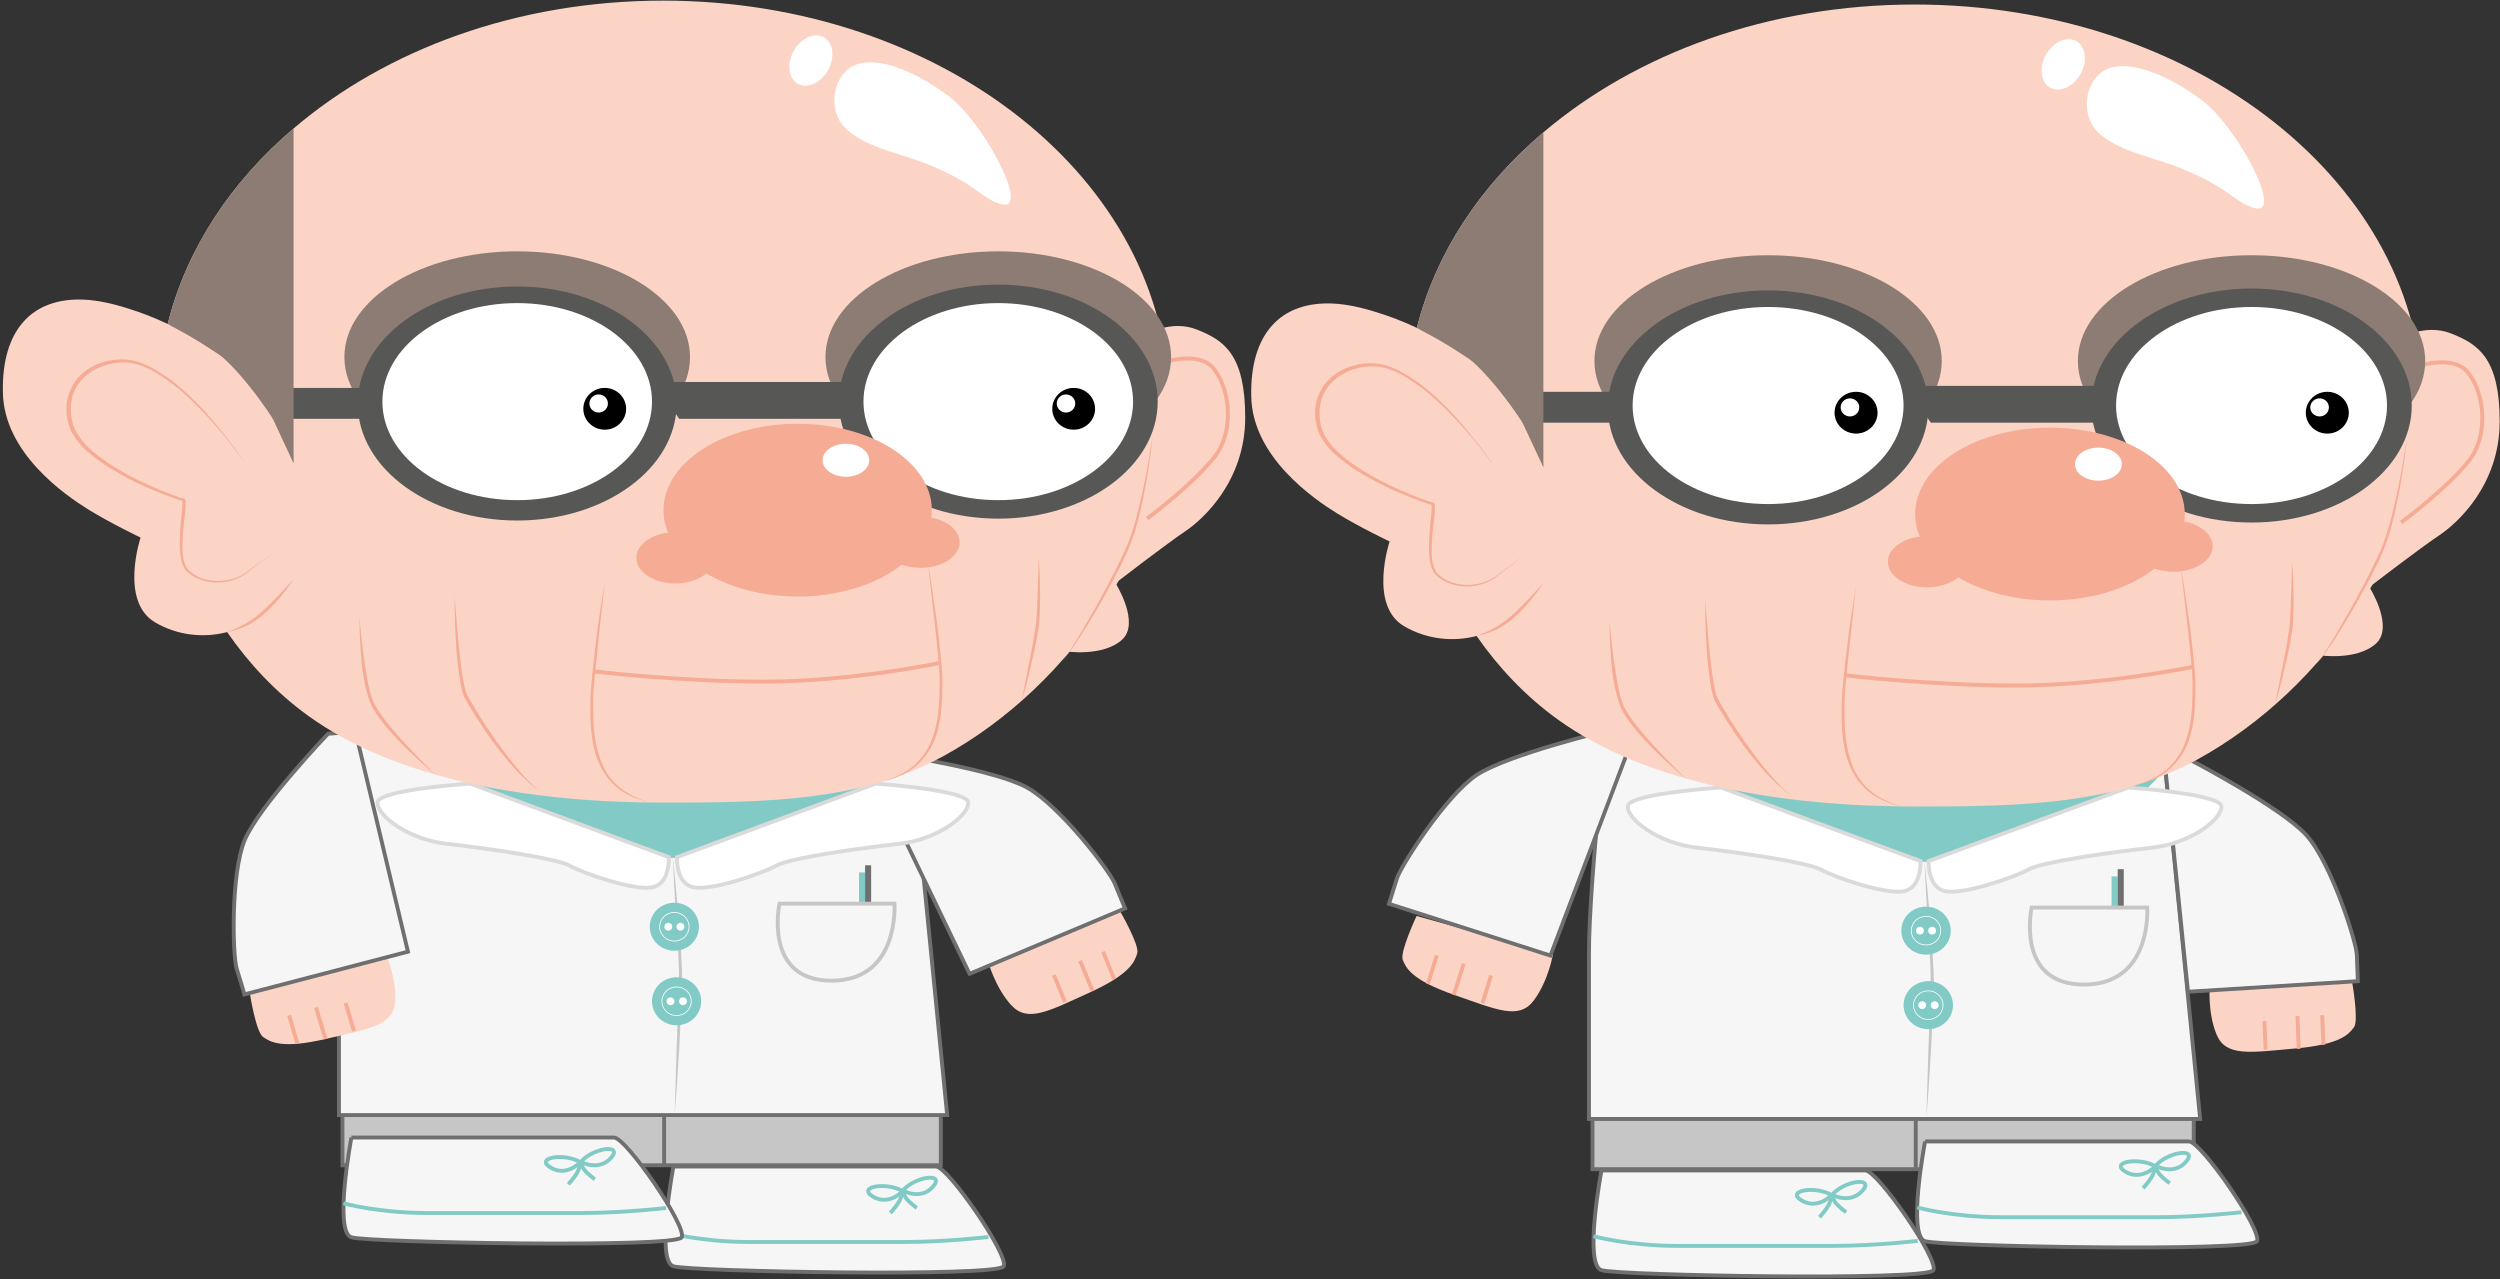 <?xml version="1.0" encoding="UTF-8"?>
<svg width="641px" height="328px" viewBox="0 0 641 328" version="1.1" xmlns="http://www.w3.org/2000/svg" xmlns:xlink="http://www.w3.org/1999/xlink">
    <rect x="0" y="0" width="641" height="328" fill="#333333" stroke="none"/>
    <!-- Generator: Sketch 63 (92445) - https://sketch.com -->
    <title>Group 4</title>
    <desc>Created with Sketch.</desc>
    <g id="Media" stroke="none" stroke-width="1" fill="none" fill-rule="evenodd">
        <g id="Group-4" transform="translate(-1, 0)">
            <g id="metge-CC1">
                <g id="Brillo" transform="translate(0.924, 0)">
                    <polyline id="Path" stroke="#706F6F" fill="#C6C6C6" fill-rule="nonzero" points="241.291 278.23 87.884 278.23 87.884 298.777 163.236 298.777 241.291 298.777 241.291 278.23"></polyline>
                    <g id="Group" transform="translate(170.362, 299.017)">
                        <path d="M2.375,0.08 C2.375,0.08 -2.211,24.305 2.375,25.664 C6.962,27.023 85.672,28.463 87.065,25.664 C88.457,22.866 72.813,0.08 69.701,0.08 C66.589,0.08 2.375,0.08 2.375,0.08" id="Path" stroke="#706F6F" fill="#F6F6F6" fill-rule="nonzero"></path>
                        <path d="M0.41,16.95 C0.41,16.95 9.419,19.428 21.705,19.428 C33.99,19.428 51.027,19.428 61.592,19.428 C72.158,19.428 83.133,18.149 83.133,18.149" id="Path" stroke="#82CAC6"></path>
                        <path d="M61.183,6.396 C56.924,3.918 49.389,5.277 53.484,7.755 C57.579,10.314 61.183,6.396 61.183,6.396 Z" id="Path" stroke="#82CAC6"></path>
                        <path d="M61.183,6.236 C64.459,2.558 72.076,1.599 68.964,5.197 C65.851,8.875 61.183,6.236 61.183,6.236 Z" id="Path" stroke="#82CAC6"></path>
                        <path d="M61.183,6.236 C61.183,6.236 60.937,7.835 60.2,9.114 C59.463,10.394 57.989,11.993 57.989,11.993" id="Path" fill="#F6F6F6" fill-rule="nonzero"></path>
                        <path d="M61.183,6.236 C61.183,6.236 61.429,7.515 62.248,8.475 C63.067,9.434 64.787,10.713 64.787,10.713" id="Path" stroke="#82CAC6"></path>
                        <path d="M61.183,6.236 C61.183,6.236 60.937,7.835 60.2,9.114 C59.463,10.394 57.989,11.993 57.989,11.993" id="Path" stroke="#82CAC6"></path>
                    </g>
                    <g id="Group" transform="translate(87.638, 291.022)">
                        <path d="M2.539,0.64 C2.539,0.64 -2.048,24.865 2.539,26.224 C7.126,27.583 85.836,29.022 87.229,26.224 C88.621,23.426 72.977,0.64 69.865,0.64 C66.752,0.64 2.539,0.64 2.539,0.64" id="Path" stroke="#706F6F" fill="#F6F6F6" fill-rule="nonzero"></path>
                        <path d="M0.491,17.509 C0.491,17.509 9.501,19.988 21.787,19.988 C34.072,19.988 51.109,19.988 61.674,19.988 C72.24,19.988 83.215,18.709 83.215,18.709" id="Path" stroke="#82CAC6"></path>
                        <path d="M61.265,6.956 C57.006,4.477 49.47,5.836 53.566,8.315 C57.661,10.873 61.265,6.956 61.265,6.956 Z" id="Path" stroke="#82CAC6"></path>
                        <path d="M61.347,6.876 C64.623,3.198 72.24,2.239 69.128,5.836 C65.933,9.434 61.347,6.876 61.347,6.876 Z" id="Path" stroke="#82CAC6"></path>
                        <path d="M61.347,6.876 C61.347,6.876 61.101,8.475 60.364,9.754 C59.627,11.033 58.152,12.632 58.152,12.632" id="Path" fill="#F6F6F6" fill-rule="nonzero"></path>
                        <path d="M61.347,6.876 C61.347,6.876 61.592,8.155 62.411,9.114 C63.23,10.074 64.95,11.353 64.95,11.353" id="Path" stroke="#82CAC6"></path>
                        <path d="M61.347,6.876 C61.347,6.876 61.101,8.475 60.364,9.754 C59.627,11.033 58.152,12.632 58.152,12.632" id="Path" stroke="#82CAC6"></path>
                    </g>
                    <path d="M92.225,179.73 C92.225,179.73 86.983,223.863 86.983,243.611 C86.983,263.359 86.983,285.905 86.983,285.905 L242.93,285.905 L232.937,185.087 L92.225,179.73 Z" id="Path" stroke="#706F6F" fill="#F6F6F6" fill-rule="nonzero"></path>
                    <path d="M104.429,193.722 C104.429,193.722 156.192,217.147 164.956,219.386 C173.72,221.624 198.947,217.067 203.206,215.228 C207.465,213.389 229.251,201.317 229.251,201.317 L238.998,191.403 L104.429,193.722 Z" id="Path" fill="#82CAC6" fill-rule="nonzero"></path>
                    <path d="M64.131,254.644 C64.131,254.644 65.688,264.718 67.571,265.917 C69.373,267.117 72.158,269.035 83.543,266.397 C94.846,263.759 100.989,262.959 101.398,256.723 C101.808,250.487 98.777,244.091 98.777,244.091 L64.131,254.644 Z" id="Path" fill="#FBD4C5" fill-rule="nonzero"></path>
                    <line x1="76.335" y1="267.596" x2="74.206" y2="260.321" id="Path" stroke="#F5AB94"></line>
                    <line x1="83.543" y1="266.397" x2="81.086" y2="258.322" id="Path" stroke="#F5AB94"></line>
                    <line x1="90.832" y1="264.318" x2="88.703" y2="257.203" id="Path" stroke="#F5AB94"></line>
                    <path d="M287.158,233.457 C287.158,233.457 292.318,242.332 291.663,244.411 C291.008,246.489 290.025,249.687 279.459,254.484 C268.893,259.281 263.57,262.32 259.31,257.682 C255.133,253.045 253.331,246.249 253.331,246.249 L287.158,233.457 Z" id="Path" fill="#FBD4C5" fill-rule="nonzero"></path>
                    <line x1="285.766" y1="251.046" x2="282.899" y2="244.011" id="Path" stroke="#F5AB94"></line>
                    <line x1="280.196" y1="254.085" x2="277.002" y2="246.329" id="Path" stroke="#F5AB94"></line>
                    <line x1="273.152" y1="256.883" x2="270.286" y2="250.007" id="Path" stroke="#F5AB94"></line>
                    <path d="M172.573,219.466 C173.147,224.982 173.638,230.419 174.13,235.936 C174.375,238.654 174.539,241.452 174.703,244.171 C174.867,246.889 175.03,249.687 174.949,252.486 C174.785,258.002 174.539,263.519 174.211,269.035 C173.884,274.552 173.556,280.069 173.065,285.505 L173.31,277.27 L173.556,269.035 C173.72,263.519 173.966,258.002 174.13,252.566 C174.211,249.847 174.13,247.129 173.966,244.331 L173.474,236.096 L172.983,227.861 L172.573,219.466 Z" id="Path" fill="#C6C6C6" fill-rule="nonzero"></path>
                    <path d="M229.17,193.402 C229.17,193.402 254.97,197.319 263.324,201.877 C271.678,206.434 284.619,223.303 285.93,226.581 C287.24,229.859 288.55,232.898 288.55,232.898 L248.663,249.687 L223.436,197.319 L229.17,193.402 Z" id="Path" stroke="#706F6F" fill="#F6F6F6" fill-rule="nonzero"></path>
                    <path d="M84.198,188.125 C84.198,188.125 66.425,206.754 62.821,215.388 C59.217,224.023 59.709,245.05 60.773,248.408 C61.838,251.766 62.739,254.964 62.739,254.964 L104.674,244.011 L91.242,187.645 L84.198,188.125 Z" id="Path" stroke="#706F6F" fill="#F6F6F6" fill-rule="nonzero"></path>
                    <path d="M120.646,200.917 L171.59,219.786 C171.59,219.786 171.918,226.741 167.168,227.541 C162.417,228.34 149.64,223.943 146.118,221.944 C142.514,220.025 124.577,217.467 114.585,216.348 C104.592,215.228 96.648,208.992 96.893,205.714 C97.139,202.436 120.646,200.917 120.646,200.917" id="Path" stroke="#DADADA" fill="#FFFFFF" fill-rule="nonzero"></path>
                    <path d="M224.583,200.917 L173.638,219.786 C173.638,219.786 173.31,226.741 178.061,227.541 C182.811,228.34 195.589,223.943 199.11,221.944 C202.632,219.945 220.651,217.467 230.644,216.348 C240.636,215.228 248.581,208.992 248.335,205.714 C248.008,202.516 224.583,200.917 224.583,200.917" id="Path" stroke="#DADADA" fill="#FFFFFF" fill-rule="nonzero"></path>
                    <ellipse id="Oval" fill="#82CAC6" fill-rule="nonzero" cx="172.983" cy="237.615" rx="6.307" ry="6.156"></ellipse>
                    <ellipse id="Oval" stroke="#FFFFFF" stroke-width="0.2" cx="172.983" cy="237.615" rx="3.768" ry="3.678"></ellipse>
                    <g id="Group" transform="translate(170.362, 236.655)" fill="#FFFFFF" fill-rule="nonzero">
                        <ellipse id="Oval" cx="1.065" cy="0.959" rx="1" ry="1"></ellipse>
                        <ellipse id="Oval" cx="4.177" cy="0.959" rx="1" ry="1"></ellipse>
                    </g>
                    <ellipse id="Oval" fill="#82CAC6" fill-rule="nonzero" cx="173.556" cy="256.723" rx="6.307" ry="6.156"></ellipse>
                    <ellipse id="Oval" stroke="#FFFFFF" stroke-width="0.2" cx="173.556" cy="256.723" rx="3.768" ry="3.678"></ellipse>
                    <g id="Group" transform="translate(171.181, 255.844)" fill="#FFFFFF" fill-rule="nonzero">
                        <ellipse id="Oval" cx="0.819" cy="0.879" rx="1" ry="1"></ellipse>
                        <ellipse id="Oval" cx="4.013" cy="0.879" rx="1" ry="1"></ellipse>
                    </g>
                    <g id="Head" transform="translate(0.809, 0.16)">
                        <path d="M292.738,85.788 C292.738,85.788 299.372,81.63 306.17,84.348 C313.05,87.067 318.538,90.665 318.538,106.895 C318.538,123.125 307.808,132.959 303.14,136.077 C298.471,139.195 285.284,149.349 285.284,149.349 C285.284,149.349 291.755,159.582 286.922,163.9 C282.008,168.297 272.589,166.858 272.589,166.858" id="Path" fill="#FBD4C5" fill-rule="nonzero"></path>
                        <path d="M298.881,102.817 C298.881,137.916 274.882,175.173 241.138,193.722 C220.252,205.155 196.663,205.634 169.389,205.634 C135.808,205.634 101.244,199.958 78.229,183.328 C69.957,177.332 63.077,169.976 57.507,161.901 C51.528,163.5 44.648,162.78 38.915,159.343 C29.905,153.906 35.311,137.676 35.311,137.676 C35.311,137.676 27.448,133.918 21.797,130.4 C16.145,126.882 0.174,116.009 0.01,100.339 C-0.318,84.588 7.381,76.033 20.896,76.673 C24.254,76.833 28.021,77.633 32.035,78.912 C35.393,79.951 38.915,81.31 42.273,82.909 C47.023,63.721 58.49,46.452 74.543,32.78 C98.214,12.552 131.877,5.68434189e-14 169.307,5.68434189e-14 C240.892,5.68434189e-14 298.881,46.052 298.881,102.817 Z" id="Path" fill="#FBD4C5" fill-rule="nonzero"></path>
                        <path d="M176.187,91.384 C176.187,95.382 174.795,99.219 172.256,102.577 C171.601,86.747 153.745,74.035 131.877,74.035 C110.008,74.035 92.235,86.747 91.498,102.577 C88.959,99.139 87.566,95.382 87.566,91.384 C87.566,76.433 107.387,64.281 131.877,64.281 C156.366,64.281 176.187,76.433 176.187,91.384 Z" id="Path" fill="#8D7C74" fill-rule="nonzero"></path>
                        <path d="M294.867,111.372 C294.294,116.569 293.557,121.766 292.492,126.882 C292.001,129.441 291.427,131.999 290.69,134.558 C290.035,137.116 289.052,139.595 287.987,141.993 C285.776,146.79 283.237,151.347 280.616,155.905 C279.305,158.143 277.913,160.382 276.521,162.621 C275.046,164.779 273.654,167.018 271.852,169.017 C273.49,166.938 274.801,164.699 276.193,162.461 C277.503,160.222 278.814,157.903 280.124,155.665 C282.663,151.108 285.121,146.47 287.332,141.753 C289.625,137.036 290.854,131.999 292.001,126.882 C292.574,124.324 293.065,121.766 293.557,119.207 C293.966,116.569 294.376,114.01 294.867,111.372 Z" id="Path" fill="#F5AB94" fill-rule="nonzero"></path>
                        <path d="M298.881,92.423 C298.881,92.423 307.071,89.945 310.511,94.422 C315.098,100.339 315.507,111.132 310.511,117.208 C304.45,124.644 293.393,132.799 293.393,132.799" id="Path" stroke="#F5AB94"></path>
                        <path d="M299.536,91.384 C299.536,95.382 298.143,99.219 295.604,102.577 C294.949,86.747 277.094,74.035 255.225,74.035 C233.357,74.035 215.583,86.747 214.846,102.577 C212.307,99.139 210.915,95.382 210.915,91.384 C210.915,76.433 230.736,64.281 255.225,64.281 C279.715,64.281 299.536,76.433 299.536,91.384 Z" id="Path" fill="#8D7C74" fill-rule="nonzero"></path>
                        <ellipse id="Oval" stroke="#575756" fill="#575756" fill-rule="nonzero" cx="131.877" cy="103.297" rx="40.379" ry="29.502"></ellipse>
                        <ellipse id="Oval" stroke="#575756" fill="#575756" fill-rule="nonzero" cx="255.225" cy="102.817" rx="40.379" ry="29.502"></ellipse>
                        <ellipse id="Oval" fill="#FFFFFF" fill-rule="nonzero" cx="131.877" cy="102.817" rx="34.564" ry="25.265"></ellipse>
                        <ellipse id="Oval" fill="#FFFFFF" fill-rule="nonzero" cx="255.225" cy="102.817" rx="34.564" ry="25.265"></ellipse>
                        <ellipse id="Oval" fill="#000000" fill-rule="nonzero" cx="154.319" cy="104.656" rx="5.488" ry="5.357"></ellipse>
                        <ellipse id="Oval" fill="#000000" fill-rule="nonzero" cx="274.555" cy="104.656" rx="5.488" ry="5.357"></ellipse>
                        <polygon id="Path" fill="#575756" fill-rule="nonzero" points="172.256 97.78 214.764 97.78 218.696 97.78 218.696 107.214 173.402 107.214 169.389 101.378"></polygon>
                        <polygon id="Path" fill="#575756" fill-rule="nonzero" points="68.319 99.299 92.972 99.299 94.61 107.214 71.759 107.214 69.22 107.214"></polygon>
                        <path d="M57.425,161.901 C59.227,161.261 60.865,160.542 62.503,159.582 C64.06,158.623 65.534,157.504 66.844,156.304 C68.237,155.025 69.465,153.746 70.776,152.387 C71.431,151.747 72.004,151.028 72.66,150.388 C73.315,149.748 73.888,149.029 74.543,148.309 C73.561,149.908 72.414,151.347 71.267,152.787 C70.121,154.226 68.81,155.585 67.418,156.864 C66.025,158.143 64.469,159.263 62.831,160.142 C61.111,160.942 59.309,161.581 57.425,161.901 Z" id="Path" fill="#F5AB94" fill-rule="nonzero"></path>
                        <path d="M42.273,82.909 C44.239,83.709 46.122,84.668 48.006,85.628 C49.89,86.587 51.774,87.626 53.576,88.746 C55.378,89.785 57.18,90.984 58.9,92.264 C60.62,93.543 62.258,94.822 63.814,96.341 C65.37,97.78 66.681,99.539 67.827,101.298 C68.974,103.057 70.039,104.896 70.94,106.815 C72.66,110.652 73.97,114.65 74.625,118.727 C74.134,116.729 73.561,114.73 72.823,112.731 C72.086,110.812 71.267,108.893 70.366,107.055 C69.465,105.216 68.401,103.377 67.254,101.698 C66.107,100.019 64.797,98.34 63.322,96.981 C60.374,94.102 56.852,91.624 53.33,89.385 C49.726,86.987 46.041,84.908 42.273,82.909 Z" id="Path" fill="#8D7C74" fill-rule="nonzero"></path>
                        <ellipse id="Oval" fill="#F5AB94" fill-rule="nonzero" cx="203.789" cy="130.64" rx="34.4" ry="22.146"></ellipse>
                        <path d="M62.176,118.647 C60.456,116.169 58.49,113.77 56.606,111.372 C54.641,109.053 52.593,106.735 50.463,104.576 C48.334,102.417 46.122,100.259 43.665,98.42 C41.208,96.581 38.669,94.822 35.802,93.703 C33.018,92.583 29.823,92.503 26.875,93.303 C23.926,94.102 21.223,95.781 19.503,98.1 C18.602,99.299 18.029,100.658 17.701,102.098 C17.374,103.537 17.374,105.056 17.538,106.495 C17.701,107.934 18.111,109.373 18.848,110.652 C19.585,111.932 20.486,113.131 21.551,114.17 C23.681,116.329 26.22,118.088 28.759,119.687 C31.38,121.286 34.082,122.725 36.949,124.004 C39.734,125.283 42.601,126.483 45.549,127.442 L46.122,127.602 L46.368,127.682 L46.45,127.682 C46.532,127.682 46.614,127.762 46.614,127.762 C46.696,127.842 46.778,127.922 46.778,128.002 C46.941,128.481 46.86,128.881 46.86,129.281 C46.86,130.08 46.778,130.8 46.696,131.6 C46.532,133.119 46.368,134.638 46.204,136.077 C46.122,137.596 46.041,139.115 46.041,140.554 C46.122,142.073 46.204,143.592 46.86,144.871 C47.023,145.191 47.187,145.511 47.433,145.831 C47.679,146.071 47.924,146.311 48.252,146.55 C48.498,146.79 48.825,146.95 49.153,147.19 C49.481,147.35 49.808,147.59 50.136,147.75 C51.528,148.389 53.002,148.709 54.559,148.789 C57.589,148.949 60.701,148.069 63.077,146.071 L70.53,140.634 L63.159,146.231 C60.865,148.309 57.589,149.349 54.477,149.189 C52.921,149.109 51.364,148.789 49.89,148.149 C49.562,147.989 49.153,147.75 48.825,147.59 C48.498,147.35 48.17,147.19 47.842,146.87 C47.515,146.63 47.187,146.39 46.941,146.071 C46.696,145.751 46.45,145.431 46.286,145.031 C45.631,143.592 45.467,141.993 45.385,140.474 C45.303,138.955 45.385,137.436 45.467,135.917 C45.549,134.398 45.713,132.879 45.877,131.36 C45.959,130.64 46.041,129.841 46.041,129.121 C46.041,128.801 46.041,128.322 45.959,128.162 C45.959,128.162 45.959,128.162 45.959,128.162 C45.959,128.162 46.041,128.162 46.041,128.242 C46.041,128.242 45.959,128.242 45.959,128.242 L45.631,128.162 L45.058,128.002 C42.109,126.962 39.242,125.843 36.376,124.564 C33.509,123.285 30.806,121.845 28.103,120.246 C25.482,118.647 22.861,116.809 20.65,114.65 C19.585,113.531 18.602,112.331 17.783,110.892 C16.964,109.533 16.637,107.934 16.391,106.415 C16.227,104.896 16.227,103.297 16.637,101.778 C17.046,100.259 17.701,98.82 18.602,97.54 C20.486,94.982 23.353,93.223 26.383,92.503 C29.414,91.704 32.772,91.784 35.721,92.983 L37.85,93.943 L39.898,95.142 C40.553,95.542 41.208,96.021 41.863,96.421 L42.846,97.061 L43.747,97.78 C46.204,99.699 48.416,101.858 50.545,104.016 C52.675,106.255 54.641,108.574 56.524,110.972 C58.654,113.611 60.538,116.089 62.176,118.647 Z" id="Path" fill="#F5AB94" fill-rule="nonzero"></path>
                        <path d="M42.273,82.909 C47.023,63.721 58.49,46.452 74.543,32.78 L74.543,118.647 L69.22,107.214 C69.22,107.214 59.719,92.104 50.955,87.467 C42.273,82.909 42.273,82.909 42.273,82.909 Z" id="Path" fill="#8D7C74" fill-rule="nonzero"></path>
                        <path d="M91.416,157.903 C91.58,159.822 91.743,161.821 91.989,163.74 C92.235,165.659 92.399,167.657 92.726,169.576 C93.054,171.495 93.3,173.414 93.709,175.333 C94.119,177.252 94.61,179.17 95.511,180.769 C97.395,184.127 100.098,187.086 102.719,190.044 C104.029,191.483 105.421,192.922 106.814,194.361 C108.206,195.8 109.599,197.159 110.991,198.599 C107.961,196.04 105.012,193.322 102.227,190.523 C100.835,189.084 99.524,187.645 98.214,186.126 C96.985,184.607 95.757,183.008 94.774,181.249 C93.791,179.41 93.381,177.491 92.89,175.573 C92.481,173.654 92.153,171.655 91.989,169.736 C91.661,165.739 91.416,161.821 91.416,157.903 Z" id="Path" fill="#F5AB94" fill-rule="nonzero"></path>
                        <path d="M237.124,143.752 C238.025,148.949 238.762,154.226 239.5,159.422 C239.827,162.061 240.155,164.699 240.401,167.338 C240.646,169.976 240.974,172.614 240.892,175.253 C240.892,177.891 240.81,180.53 240.482,183.248 C240.073,185.886 239.5,188.525 238.271,190.923 C237.042,193.322 235.241,195.48 233.029,197.079 C230.818,198.599 228.197,199.638 225.576,200.198 C228.197,199.398 230.654,198.359 232.783,196.76 C234.913,195.161 236.551,193.082 237.698,190.683 C238.762,188.285 239.418,185.726 239.745,183.168 C240.073,180.61 240.155,177.971 240.155,175.333 C240.237,172.694 239.991,170.056 239.745,167.498 L238.926,159.582 L237.124,143.752 Z" id="Path" fill="#F5AB94" fill-rule="nonzero"></path>
                        <path d="M115.823,152.707 L116.397,159.742 C116.561,162.061 116.806,164.459 117.052,166.778 C117.298,169.097 117.543,171.415 117.953,173.734 C118.117,174.853 118.362,176.052 118.69,177.092 L119.018,177.891 C119.1,178.131 119.263,178.371 119.427,178.691 C119.673,179.17 120.001,179.73 120.328,180.21 C122.621,184.287 125.324,188.205 128.109,192.043 C129.501,193.961 130.976,195.8 132.532,197.639 C134.088,199.398 135.726,201.157 137.61,202.676 C135.644,201.317 133.924,199.638 132.204,197.959 C130.566,196.2 129.01,194.361 127.536,192.522 C124.587,188.765 121.966,184.847 119.509,180.689 C119.181,180.21 118.936,179.65 118.608,179.09 C118.444,178.851 118.281,178.611 118.199,178.291 L117.871,177.411 C117.543,176.212 117.298,175.093 117.134,173.894 C116.806,171.575 116.479,169.177 116.315,166.858 C115.987,162.141 115.823,157.424 115.823,152.707 Z" id="Path" fill="#F5AB94" fill-rule="nonzero"></path>
                        <path d="M261.204,179.57 L263.006,170.456 C263.58,167.418 264.235,164.379 264.644,161.341 C265.218,158.303 265.136,155.265 265.3,152.147 C265.381,150.628 265.381,149.029 265.463,147.51 C265.545,145.991 265.545,144.392 265.463,142.873 C265.955,145.911 265.873,149.029 265.955,152.147 C265.955,153.666 265.955,155.265 265.873,156.784 C265.873,158.303 265.709,159.902 265.463,161.421 C264.972,164.459 264.317,167.498 263.58,170.536 C262.924,173.574 262.105,176.612 261.204,179.57 Z" id="Path" fill="#F5AB94" fill-rule="nonzero"></path>
                        <path d="M154.319,149.269 L152.599,165.019 L151.78,172.934 C151.534,175.573 151.288,178.211 151.37,180.769 C151.37,183.408 151.37,186.046 151.78,188.605 C152.107,191.163 152.762,193.722 153.827,196.12 C154.892,198.519 156.612,200.597 158.741,202.196 C160.871,203.795 163.328,204.835 165.949,205.634 C163.328,204.995 160.707,204.035 158.496,202.516 C156.284,200.997 154.482,198.838 153.254,196.36 C152.025,193.961 151.37,191.323 151.042,188.685 C150.633,186.046 150.633,183.408 150.633,180.689 C150.633,178.051 150.879,175.333 151.124,172.774 C151.37,170.136 151.698,167.498 152.025,164.859 C152.599,159.662 153.418,154.466 154.319,149.269 Z" id="Path" fill="#F5AB94" fill-rule="nonzero"></path>
                        <path d="M151.452,171.975 C151.452,171.975 173.402,174.613 195.353,174.613 C217.303,174.613 240.319,169.816 240.319,169.816" id="Path" stroke="#F5AB94"></path>
                        <ellipse id="Oval" fill="#F5AB94" fill-rule="nonzero" cx="172.42" cy="142.873" rx="9.992" ry="6.556"></ellipse>
                        <ellipse id="Oval" fill="#F5AB94" fill-rule="nonzero" cx="235.322" cy="138.875" rx="9.992" ry="6.556"></ellipse>
                        <ellipse id="Oval" fill="#FFFFFF" fill-rule="nonzero" transform="translate(207.18, 15.352) rotate(-60.608) translate(-207.18, -15.352) " cx="207.18" cy="15.352" rx="6.836" ry="5.05"></ellipse>
                        <path d="M256.044,52.208 C251.048,50.929 249.901,47.091 236.797,41.814 C230.244,39.176 221.562,37.817 216.157,32.86 C212.389,29.342 212.143,22.466 215.829,18.389 C220.58,13.032 231.719,16.47 242.366,24.385 C251.376,31.021 263.661,54.207 256.044,52.208 Z" id="Path" fill="#FFFFFF" fill-rule="nonzero"></path>
                        <ellipse id="Oval" fill="#FFFFFF" fill-rule="nonzero" cx="152.762" cy="103.297" rx="2.375" ry="2.319"></ellipse>
                        <ellipse id="Oval" fill="#FFFFFF" fill-rule="nonzero" cx="272.589" cy="103.297" rx="2.375" ry="2.319"></ellipse>
                    </g>
                    <line x1="170.362" y1="285.825" x2="170.362" y2="298.457" id="Path" stroke="#706F6F" fill="#C6C6C6" fill-rule="nonzero"></line>
                    <rect id="Rectangle" fill="#82CAC6" fill-rule="nonzero" x="220.324" y="223.703" width="1.556" height="7.755"></rect>
                    <rect id="Rectangle" fill="#706F6F" fill-rule="nonzero" x="221.88" y="221.864" width="1.556" height="9.514"></rect>
                    <path d="M199.93,231.698 L229.415,231.698 C229.415,231.698 230.808,251.446 213.28,251.446 C195.67,251.446 199.93,231.698 199.93,231.698 Z" id="Path" stroke="#C6C6C6"></path>
                    <ellipse id="Oval" fill="#FFFFFF" fill-rule="nonzero" cx="216.966" cy="118.008" rx="5.979" ry="4.237"></ellipse>
                </g>
            </g>
            <g id="metge-CC2" transform="translate(321, 1)">
                <g id="Brillo">
                    <polyline id="Path" stroke="#706F6F" fill="#C6C6C6" fill-rule="nonzero" points="242.478 278.23 88.316 278.23 88.316 298.777 164.039 298.777 242.478 298.777 242.478 278.23"></polyline>
                    <g id="Group" transform="translate(171.2, 291.022)">
                        <path d="M2.387,0.64 C2.387,0.64 -2.222,24.865 2.387,26.224 C6.996,27.583 86.094,29.022 87.493,26.224 C88.892,23.426 73.172,0.64 70.044,0.64 C66.916,0.64 2.387,0.64 2.387,0.64" id="Path" stroke="#706F6F" fill="#F6F6F6" fill-rule="nonzero"></path>
                        <path d="M0.412,17.589 C0.412,17.589 9.465,20.068 21.812,20.068 C34.158,20.068 51.278,20.068 61.895,20.068 C72.513,20.068 83.542,18.789 83.542,18.789" id="Path" stroke="#82CAC6"></path>
                        <path d="M61.484,7.036 C57.204,4.557 49.632,5.916 53.747,8.395 C57.862,10.873 61.484,7.036 61.484,7.036 Z" id="Path" stroke="#82CAC6"></path>
                        <path d="M61.484,6.876 C64.776,3.198 72.431,2.239 69.303,5.836 C66.175,9.514 61.484,6.876 61.484,6.876 Z" id="Path" stroke="#82CAC6"></path>
                        <path d="M61.484,6.876 C61.484,6.876 61.237,8.475 60.496,9.754 C59.755,11.033 58.274,12.632 58.274,12.632" id="Path" fill="#F6F6F6" fill-rule="nonzero"></path>
                        <path d="M61.484,6.876 C61.484,6.876 61.731,8.155 62.554,9.114 C63.377,10.074 65.105,11.353 65.105,11.353" id="Path" stroke="#82CAC6"></path>
                        <path d="M61.484,6.876 C61.484,6.876 61.237,8.475 60.496,9.754 C59.755,11.033 58.274,12.632 58.274,12.632" id="Path" stroke="#82CAC6"></path>
                    </g>
                    <g id="Group" transform="translate(88.069, 299.017)">
                        <path d="M2.552,0.08 C2.552,0.08 -2.058,24.305 2.552,25.664 C7.161,27.023 86.258,28.463 87.658,25.664 C89.057,22.866 73.336,0.08 70.208,0.08 C67.081,0.08 2.552,0.08 2.552,0.08" id="Path" stroke="#706F6F" fill="#F6F6F6" fill-rule="nonzero"></path>
                        <path d="M0.494,16.95 C0.494,16.95 9.548,19.428 21.894,19.428 C34.24,19.428 51.36,19.428 61.978,19.428 C72.595,19.428 83.625,18.149 83.625,18.149" id="Path" stroke="#82CAC6"></path>
                        <path d="M61.566,6.396 C57.286,3.918 49.714,5.277 53.829,7.755 C57.945,10.314 61.566,6.396 61.566,6.396 Z" id="Path" stroke="#82CAC6"></path>
                        <path d="M61.648,6.316 C64.941,2.638 72.595,1.679 69.468,5.277 C66.258,8.875 61.648,6.316 61.648,6.316 Z" id="Path" stroke="#82CAC6"></path>
                        <path d="M61.648,6.316 C61.648,6.316 61.402,7.915 60.661,9.194 C59.92,10.474 58.438,12.073 58.438,12.073" id="Path" fill="#F6F6F6" fill-rule="nonzero"></path>
                        <path d="M61.648,6.316 C61.648,6.316 61.895,7.595 62.718,8.555 C63.542,9.514 65.27,10.793 65.27,10.793" id="Path" stroke="#82CAC6"></path>
                        <path d="M61.648,6.316 C61.648,6.316 61.402,7.915 60.661,9.194 C59.92,10.474 58.438,12.073 58.438,12.073" id="Path" stroke="#82CAC6"></path>
                    </g>
                    <path d="M92.678,179.73 C92.678,179.73 87.411,223.863 87.411,243.611 C87.411,263.359 87.411,285.905 87.411,285.905 L244.125,285.905 L234.083,185.087 L92.678,179.73 Z" id="Path" stroke="#706F6F" fill="#F6F6F6" fill-rule="nonzero"></path>
                    <path d="M104.942,193.722 C104.942,193.722 156.961,217.147 165.768,219.386 C174.575,221.624 199.925,217.067 204.205,215.228 C208.485,213.389 230.379,201.317 230.379,201.317 L240.174,191.403 L104.942,193.722 Z" id="Path" fill="#82CAC6" fill-rule="nonzero"></path>
                    <path d="M43.212,233.857 C43.212,233.857 38.849,243.131 39.672,245.13 C40.495,247.129 41.812,250.247 52.842,254.085 C63.871,257.922 69.468,260.561 73.254,255.524 C77.04,250.487 78.192,243.611 78.192,243.611 L43.212,233.857 Z" id="Path" fill="#FBD4C5" fill-rule="nonzero"></path>
                    <line x1="46.092" y1="251.286" x2="48.397" y2="244.011" id="Path" stroke="#F5AB94"></line>
                    <line x1="52.759" y1="254.085" x2="55.311" y2="246.089" id="Path" stroke="#F5AB94"></line>
                    <line x1="60.085" y1="256.243" x2="62.307" y2="249.128" id="Path" stroke="#F5AB94"></line>
                    <path d="M283.056,250.647 C283.056,250.647 284.867,260.721 283.55,262.4 C282.233,264.158 280.175,266.797 268.488,267.836 C256.8,268.876 250.709,269.995 248.322,264.238 C245.935,258.482 246.594,251.446 246.594,251.446 L283.056,250.647 Z" id="Path" fill="#FBD4C5" fill-rule="nonzero"></path>
                    <line x1="275.731" y1="266.877" x2="275.402" y2="259.281" id="Path" stroke="#F5AB94"></line>
                    <line x1="269.393" y1="267.916" x2="269.064" y2="259.521" id="Path" stroke="#F5AB94"></line>
                    <line x1="260.915" y1="268.156" x2="260.586" y2="260.8" id="Path" stroke="#F5AB94"></line>
                    <path d="M173.422,219.466 C173.998,224.982 174.492,230.419 174.986,235.936 C175.233,238.654 175.398,241.452 175.562,244.171 C175.727,246.889 175.892,249.687 175.809,252.486 C175.645,258.002 175.398,263.519 175.068,269.035 C174.739,274.552 174.41,280.069 173.916,285.505 L174.163,277.27 L174.41,269.035 C174.575,263.519 174.822,258.002 174.986,252.566 C175.068,249.847 174.986,247.129 174.822,244.331 L174.328,236.096 L173.834,227.861 L173.422,219.466 Z" id="Path" fill="#C6C6C6" fill-rule="nonzero"></path>
                    <path d="M241.985,194.041 C241.985,194.041 265.031,206.114 271.368,213.15 C277.706,220.185 284.126,240.333 284.291,243.771 C284.455,247.289 284.538,250.567 284.538,250.567 L240.997,253.285 L235.153,195.64 L241.985,194.041 Z" id="Path" stroke="#706F6F" fill="#F6F6F6" fill-rule="nonzero"></path>
                    <path d="M92.02,186.366 C92.02,186.366 66.587,192.442 58.603,197.719 C50.702,202.996 39.261,220.905 38.191,224.183 C37.121,227.541 36.133,230.739 36.133,230.739 L77.534,244.011 L98.111,189.644 L92.02,186.366 Z" id="Path" stroke="#706F6F" fill="#F6F6F6" fill-rule="nonzero"></path>
                    <path d="M121.239,200.917 L172.435,219.786 C172.435,219.786 172.764,226.741 167.99,227.541 C163.216,228.34 150.376,223.943 146.837,221.944 C143.215,220.025 125.19,217.467 115.148,216.348 C105.107,215.228 97.123,208.992 97.37,205.714 C97.617,202.436 121.239,200.917 121.239,200.917" id="Path" stroke="#DADADA" fill="#FFFFFF" fill-rule="nonzero"></path>
                    <path d="M225.688,200.917 L174.492,219.786 C174.492,219.786 174.163,226.741 178.937,227.541 C183.711,228.34 196.551,223.943 200.09,221.944 C203.629,219.945 221.737,217.467 231.778,216.348 C241.82,215.228 249.804,208.992 249.557,205.714 C249.228,202.516 225.688,200.917 225.688,200.917" id="Path" stroke="#DADADA" fill="#FFFFFF" fill-rule="nonzero"></path>
                    <ellipse id="Oval" fill="#82CAC6" fill-rule="nonzero" cx="173.834" cy="237.615" rx="6.338" ry="6.156"></ellipse>
                    <ellipse id="Oval" stroke="#FFFFFF" stroke-width="0.2" cx="173.834" cy="237.615" rx="3.786" ry="3.678"></ellipse>
                    <g id="Group" transform="translate(171.2, 236.655)" fill="#FFFFFF" fill-rule="nonzero">
                        <ellipse id="Oval" cx="1.07" cy="0.959" rx="1" ry="1"></ellipse>
                        <ellipse id="Oval" cx="4.198" cy="0.959" rx="1" ry="1"></ellipse>
                    </g>
                    <ellipse id="Oval" fill="#82CAC6" fill-rule="nonzero" cx="174.41" cy="256.723" rx="6.338" ry="6.156"></ellipse>
                    <ellipse id="Oval" stroke="#FFFFFF" stroke-width="0.2" cx="174.41" cy="256.723" rx="3.786" ry="3.678"></ellipse>
                    <g id="Group" transform="translate(172.023, 255.844)" fill="#FFFFFF" fill-rule="nonzero">
                        <ellipse id="Oval" cx="0.823" cy="0.879" rx="1" ry="1"></ellipse>
                        <ellipse id="Oval" cx="4.033" cy="0.879" rx="1" ry="1"></ellipse>
                    </g>
                    <path d="M294.991,85.947 C294.991,85.947 301.658,81.79 308.489,84.508 C315.403,87.227 320.918,90.824 320.918,107.055 C320.918,123.285 310.135,133.119 305.444,136.237 C300.752,139.355 287.501,149.509 287.501,149.509 C287.501,149.509 294.003,159.742 289.147,164.06 C284.208,168.457 274.743,167.018 274.743,167.018" id="Path" fill="#FBD4C5" fill-rule="nonzero"></path>
                    <path d="M301.164,102.977 C301.164,138.076 277.048,175.333 243.137,193.881 C222.148,205.314 198.444,205.794 171.035,205.794 C137.289,205.794 102.555,200.118 79.427,183.488 C71.114,177.491 64.2,170.136 58.603,162.061 C52.595,163.66 45.681,162.94 39.919,159.502 C30.865,154.066 36.298,137.836 36.298,137.836 C36.298,137.836 28.396,134.078 22.717,130.56 C17.038,127.042 0.988,116.169 0.823,100.499 C0.494,84.748 8.231,76.193 21.812,76.833 C25.186,76.993 28.972,77.792 33.005,79.072 C36.38,80.111 39.919,81.47 43.294,83.069 C48.068,63.881 59.591,46.611 75.723,32.94 C99.51,12.712 133.338,0.16 170.953,0.16 C242.89,0.16 301.164,46.212 301.164,102.977 Z" id="Path" fill="#FBD4C5" fill-rule="nonzero"></path>
                    <path d="M177.867,91.544 C177.867,95.542 176.468,99.379 173.916,102.737 C173.258,86.907 155.315,74.195 133.338,74.195 C111.362,74.195 93.502,86.907 92.761,102.737 C90.209,99.299 88.81,95.542 88.81,91.544 C88.81,76.593 108.728,64.441 133.338,64.441 C157.948,64.441 177.867,76.593 177.867,91.544 Z" id="Path" fill="#8D7C74" fill-rule="nonzero"></path>
                    <path d="M297.131,111.532 C296.555,116.729 295.814,121.925 294.744,127.042 C294.25,129.601 293.674,132.159 292.933,134.718 C292.275,137.276 291.287,139.755 290.217,142.153 C287.995,146.95 285.443,151.507 282.809,156.065 C281.492,158.303 280.093,160.542 278.694,162.78 C277.212,164.939 275.813,167.178 274.002,169.177 C275.648,167.098 276.965,164.859 278.365,162.621 C279.682,160.382 280.998,158.063 282.315,155.825 C284.867,151.267 287.336,146.63 289.558,141.913 C291.863,137.196 293.098,132.159 294.25,127.042 C294.826,124.484 295.32,121.925 295.814,119.367 C296.225,116.729 296.637,114.17 297.131,111.532 Z" id="Path" fill="#F5AB94" fill-rule="nonzero"></path>
                    <path d="M301.164,92.583 C301.164,92.583 309.395,90.105 312.852,94.582 C317.461,100.499 317.872,111.292 312.852,117.368 C306.761,124.804 295.649,132.959 295.649,132.959" id="Path" stroke="#F5AB94"></path>
                    <path d="M301.822,91.544 C301.822,95.542 300.423,99.379 297.872,102.737 C297.213,86.907 279.27,74.195 257.294,74.195 C235.318,74.195 217.457,86.907 216.716,102.737 C214.165,99.299 212.765,95.542 212.765,91.544 C212.765,76.593 232.684,64.441 257.294,64.441 C281.904,64.441 301.822,76.593 301.822,91.544 Z" id="Path" fill="#8D7C74" fill-rule="nonzero"></path>
                    <ellipse id="Oval" stroke="#575756" fill="#575756" fill-rule="nonzero" cx="133.338" cy="103.457" rx="40.578" ry="29.502"></ellipse>
                    <ellipse id="Oval" stroke="#575756" fill="#575756" fill-rule="nonzero" cx="257.294" cy="102.977" rx="40.578" ry="29.502"></ellipse>
                    <ellipse id="Oval" fill="#FFFFFF" fill-rule="nonzero" cx="133.338" cy="102.977" rx="34.734" ry="25.265"></ellipse>
                    <ellipse id="Oval" fill="#FFFFFF" fill-rule="nonzero" cx="257.294" cy="102.977" rx="34.734" ry="25.265"></ellipse>
                    <ellipse id="Oval" fill="#000000" fill-rule="nonzero" cx="155.891" cy="104.816" rx="5.515" ry="5.357"></ellipse>
                    <ellipse id="Oval" fill="#000000" fill-rule="nonzero" cx="276.718" cy="104.816" rx="5.515" ry="5.357"></ellipse>
                    <polygon id="Path" fill="#575756" fill-rule="nonzero" points="173.916 97.94 216.634 97.94 220.585 97.94 220.585 107.374 175.068 107.374 171.035 101.538"></polygon>
                    <polygon id="Path" fill="#575756" fill-rule="nonzero" points="69.468 99.459 94.242 99.459 95.888 107.374 72.925 107.374 70.373 107.374"></polygon>
                    <path d="M58.521,162.061 C60.332,161.421 61.978,160.702 63.624,159.742 C65.188,158.783 66.669,157.664 67.986,156.464 C69.385,155.185 70.62,153.906 71.937,152.547 C72.595,151.907 73.172,151.188 73.83,150.548 C74.488,149.908 75.065,149.189 75.723,148.469 C74.735,150.068 73.583,151.507 72.431,152.946 C71.278,154.386 69.962,155.745 68.562,157.024 C67.163,158.303 65.599,159.422 63.953,160.302 C62.225,161.101 60.414,161.741 58.521,162.061 Z" id="Path" fill="#F5AB94" fill-rule="nonzero"></path>
                    <path d="M43.294,83.069 C45.269,83.869 47.162,84.828 49.055,85.788 C50.948,86.747 52.842,87.786 54.652,88.906 C56.463,89.945 58.274,91.144 60.002,92.423 C61.731,93.703 63.377,94.982 64.941,96.501 C66.505,97.94 67.822,99.699 68.974,101.458 C70.126,103.217 71.196,105.056 72.102,106.975 C73.83,110.812 75.147,114.81 75.805,118.887 C75.312,116.889 74.735,114.89 73.995,112.891 C73.254,110.972 72.431,109.053 71.525,107.214 C70.62,105.376 69.55,103.537 68.398,101.858 C67.245,100.179 65.928,98.5 64.447,97.141 C61.484,94.262 57.945,91.784 54.405,89.545 C50.784,87.147 47.08,85.068 43.294,83.069 Z" id="Path" fill="#8D7C74" fill-rule="nonzero"></path>
                    <ellipse id="Oval" fill="#F5AB94" fill-rule="nonzero" cx="205.605" cy="130.8" rx="34.569" ry="22.146"></ellipse>
                    <path d="M63.295,118.807 C61.566,116.329 59.591,113.93 57.698,111.532 C55.722,109.213 53.665,106.895 51.525,104.736 C49.385,102.577 47.162,100.419 44.693,98.58 C42.224,96.741 39.672,94.982 36.792,93.863 C33.993,92.743 30.783,92.663 27.82,93.463 C24.857,94.262 22.141,95.941 20.412,98.26 C19.507,99.459 18.931,100.818 18.602,102.257 C18.272,103.697 18.272,105.216 18.437,106.655 C18.602,108.094 19.013,109.533 19.754,110.812 C20.495,112.091 21.4,113.291 22.47,114.33 C24.61,116.489 27.162,118.248 29.713,119.847 C32.347,121.446 35.063,122.885 37.944,124.164 C40.742,125.443 43.623,126.643 46.586,127.602 L47.162,127.762 L47.409,127.842 L47.492,127.842 C47.574,127.842 47.656,127.922 47.656,127.922 C47.738,128.002 47.821,128.082 47.821,128.162 C47.985,128.641 47.903,129.041 47.903,129.441 C47.903,130.24 47.821,130.96 47.738,131.759 C47.574,133.278 47.409,134.798 47.245,136.237 C47.162,137.756 47.08,139.275 47.08,140.714 C47.162,142.233 47.245,143.752 47.903,145.031 C48.068,145.351 48.232,145.671 48.479,145.991 C48.726,146.231 48.973,146.47 49.302,146.71 C49.549,146.95 49.878,147.11 50.208,147.35 C50.537,147.51 50.866,147.75 51.195,147.91 C52.595,148.549 54.076,148.869 55.64,148.949 C58.685,149.109 61.813,148.229 64.2,146.231 L71.69,140.794 L64.282,146.39 C61.978,148.469 58.685,149.509 55.558,149.349 C53.994,149.269 52.43,148.949 50.948,148.309 C50.619,148.149 50.208,147.91 49.878,147.75 C49.549,147.51 49.22,147.35 48.891,147.03 C48.562,146.79 48.232,146.55 47.985,146.231 C47.738,145.911 47.492,145.591 47.327,145.191 C46.668,143.752 46.504,142.153 46.422,140.634 C46.339,139.115 46.422,137.596 46.504,136.077 C46.586,134.558 46.751,133.039 46.915,131.52 C46.998,130.8 47.08,130 47.08,129.281 C47.08,128.961 47.08,128.481 46.998,128.322 C46.998,128.322 46.998,128.322 46.998,128.322 C46.998,128.322 47.08,128.322 47.08,128.401 C47.08,128.401 46.998,128.401 46.998,128.401 L46.668,128.322 L46.092,128.162 C43.129,127.122 40.248,126.003 37.368,124.724 C34.487,123.444 31.771,122.005 29.055,120.406 C26.421,118.807 23.787,116.968 21.565,114.81 C20.495,113.69 19.507,112.491 18.684,111.052 C17.861,109.693 17.532,108.094 17.285,106.575 C17.12,105.056 17.12,103.457 17.532,101.938 C17.943,100.419 18.602,98.979 19.507,97.7 C21.4,95.142 24.281,93.383 27.326,92.663 C30.372,91.864 33.746,91.944 36.709,93.143 L38.849,94.102 L40.907,95.302 C41.565,95.701 42.224,96.181 42.882,96.581 L43.87,97.221 L44.775,97.94 C47.245,99.859 49.467,102.018 51.607,104.176 C53.747,106.415 55.722,108.733 57.615,111.132 C59.755,113.77 61.648,116.249 63.295,118.807 Z" id="Path" fill="#F5AB94" fill-rule="nonzero"></path>
                    <path d="M43.294,83.069 C48.068,63.881 59.591,46.611 75.723,32.94 L75.723,118.807 L70.373,107.374 C70.373,107.374 60.825,92.264 52.018,87.626 C43.294,83.069 43.294,83.069 43.294,83.069 Z" id="Path" fill="#8D7C74" fill-rule="nonzero"></path>
                    <path d="M92.678,158.063 C92.843,159.982 93.008,161.981 93.255,163.9 C93.502,165.819 93.666,167.817 93.995,169.736 C94.325,171.655 94.572,173.574 94.983,175.493 C95.395,177.411 95.888,179.33 96.794,180.929 C98.687,184.287 101.403,187.245 104.037,190.204 C105.354,191.643 106.753,193.082 108.152,194.521 C109.552,195.96 110.951,197.319 112.35,198.758 C109.305,196.2 106.342,193.482 103.543,190.683 C102.144,189.244 100.827,187.805 99.51,186.286 C98.275,184.767 97.041,183.168 96.053,181.409 C95.065,179.57 94.654,177.651 94.16,175.733 C93.748,173.814 93.419,171.815 93.255,169.896 C92.925,165.899 92.678,161.981 92.678,158.063 Z" id="Path" fill="#F5AB94" fill-rule="nonzero"></path>
                    <path d="M239.104,143.912 C240.009,149.109 240.75,154.386 241.491,159.582 C241.82,162.221 242.149,164.859 242.396,167.498 C242.643,170.136 242.972,172.774 242.89,175.413 C242.89,178.051 242.808,180.689 242.478,183.408 C242.067,186.046 241.491,188.685 240.256,191.083 C239.022,193.482 237.211,195.64 234.988,197.239 C232.766,198.758 230.132,199.798 227.498,200.357 C230.132,199.558 232.602,198.519 234.742,196.92 C236.882,195.321 238.528,193.242 239.68,190.843 C240.75,188.445 241.408,185.886 241.738,183.328 C242.067,180.769 242.149,178.131 242.149,175.493 C242.232,172.854 241.985,170.216 241.738,167.657 L240.915,159.742 L239.104,143.912 Z" id="Path" fill="#F5AB94" fill-rule="nonzero"></path>
                    <path d="M117.206,152.867 L117.782,159.902 C117.947,162.221 118.194,164.619 118.441,166.938 C118.688,169.256 118.935,171.575 119.346,173.894 C119.511,175.013 119.758,176.212 120.087,177.252 L120.416,178.051 C120.498,178.291 120.663,178.531 120.828,178.851 C121.075,179.33 121.404,179.89 121.733,180.37 C124.038,184.447 126.754,188.365 129.552,192.202 C130.952,194.121 132.433,195.96 133.997,197.799 C135.561,199.558 137.207,201.317 139.1,202.836 C137.125,201.477 135.396,199.798 133.668,198.119 C132.022,196.36 130.458,194.521 128.976,192.682 C126.013,188.924 123.379,185.007 120.91,180.849 C120.581,180.37 120.334,179.81 120.005,179.25 C119.84,179.011 119.675,178.771 119.593,178.451 L119.264,177.571 C118.935,176.372 118.688,175.253 118.523,174.054 C118.194,171.735 117.865,169.336 117.7,167.018 C117.371,162.301 117.206,157.584 117.206,152.867 Z" id="Path" fill="#F5AB94" fill-rule="nonzero"></path>
                    <path d="M263.302,179.73 L265.113,170.616 C265.689,167.578 266.348,164.539 266.759,161.501 C267.335,158.463 267.253,155.425 267.418,152.307 C267.5,150.788 267.5,149.189 267.582,147.67 C267.665,146.151 267.665,144.552 267.582,143.033 C268.076,146.071 267.994,149.189 268.076,152.307 C268.076,153.826 268.076,155.425 267.994,156.944 C267.994,158.463 267.829,160.062 267.582,161.581 C267.088,164.619 266.43,167.657 265.689,170.696 C265.031,173.734 264.208,176.772 263.302,179.73 Z" id="Path" fill="#F5AB94" fill-rule="nonzero"></path>
                    <path d="M155.891,149.429 L154.162,165.179 L153.339,173.094 C153.092,175.733 152.845,178.371 152.928,180.929 C152.928,183.568 152.928,186.206 153.339,188.765 C153.668,191.323 154.327,193.881 155.397,196.28 C156.467,198.678 158.195,200.757 160.335,202.356 C162.475,203.955 164.945,204.995 167.578,205.794 C164.945,205.155 162.311,204.195 160.088,202.676 C157.866,201.157 156.055,198.998 154.821,196.52 C153.586,194.121 152.928,191.483 152.598,188.844 C152.187,186.206 152.187,183.568 152.187,180.849 C152.187,178.211 152.434,175.493 152.681,172.934 C152.928,170.296 153.257,167.657 153.586,165.019 C154.162,159.822 154.985,154.625 155.891,149.429 Z" id="Path" fill="#F5AB94" fill-rule="nonzero"></path>
                    <path d="M153.01,172.135 C153.01,172.135 175.068,174.773 197.127,174.773 C219.185,174.773 242.314,169.976 242.314,169.976" id="Path" stroke="#F5AB94"></path>
                    <ellipse id="Oval" fill="#F5AB94" fill-rule="nonzero" cx="174.081" cy="143.033" rx="10.042" ry="6.556"></ellipse>
                    <ellipse id="Oval" fill="#F5AB94" fill-rule="nonzero" cx="237.293" cy="139.035" rx="10.042" ry="6.556"></ellipse>
                    <ellipse id="Oval" fill="#FFFFFF" fill-rule="nonzero" transform="translate(209.012, 15.512) rotate(-60.608) translate(-209.012, -15.512) " cx="209.012" cy="15.512" rx="6.845" ry="5.069"></ellipse>
                    <path d="M258.117,52.368 C253.096,51.089 251.944,47.251 238.775,41.974 C232.19,39.336 223.465,37.977 218.033,33.02 C214.247,29.502 214,22.626 217.704,18.549 C222.478,13.192 233.672,16.63 244.372,24.545 C253.425,31.181 265.772,54.367 258.117,52.368 Z" id="Path" fill="#FFFFFF" fill-rule="nonzero"></path>
                    <line x1="171.2" y1="285.825" x2="171.2" y2="298.457" id="Path" stroke="#706F6F" fill="#C6C6C6" fill-rule="nonzero"></line>
                    <ellipse id="Oval" fill="#FFFFFF" fill-rule="nonzero" cx="154.327" cy="103.457" rx="2.387" ry="2.319"></ellipse>
                    <ellipse id="Oval" fill="#FFFFFF" fill-rule="nonzero" cx="274.743" cy="103.457" rx="2.387" ry="2.319"></ellipse>
                    <rect id="Rectangle" fill="#82CAC6" fill-rule="nonzero" x="221.408" y="223.703" width="1.564" height="7.755"></rect>
                    <rect id="Rectangle" fill="#706F6F" fill-rule="nonzero" x="222.972" y="221.864" width="1.564" height="9.514"></rect>
                    <path d="M200.913,231.698 L230.544,231.698 C230.544,231.698 231.943,251.446 214.329,251.446 C196.633,251.446 200.913,231.698 200.913,231.698 Z" id="Path" stroke="#C6C6C6"></path>
                    <ellipse id="Oval" fill="#FFFFFF" fill-rule="nonzero" cx="218.033" cy="118.008" rx="6.008" ry="4.237"></ellipse>
                </g>
            </g>
        </g>
    </g>
</svg>